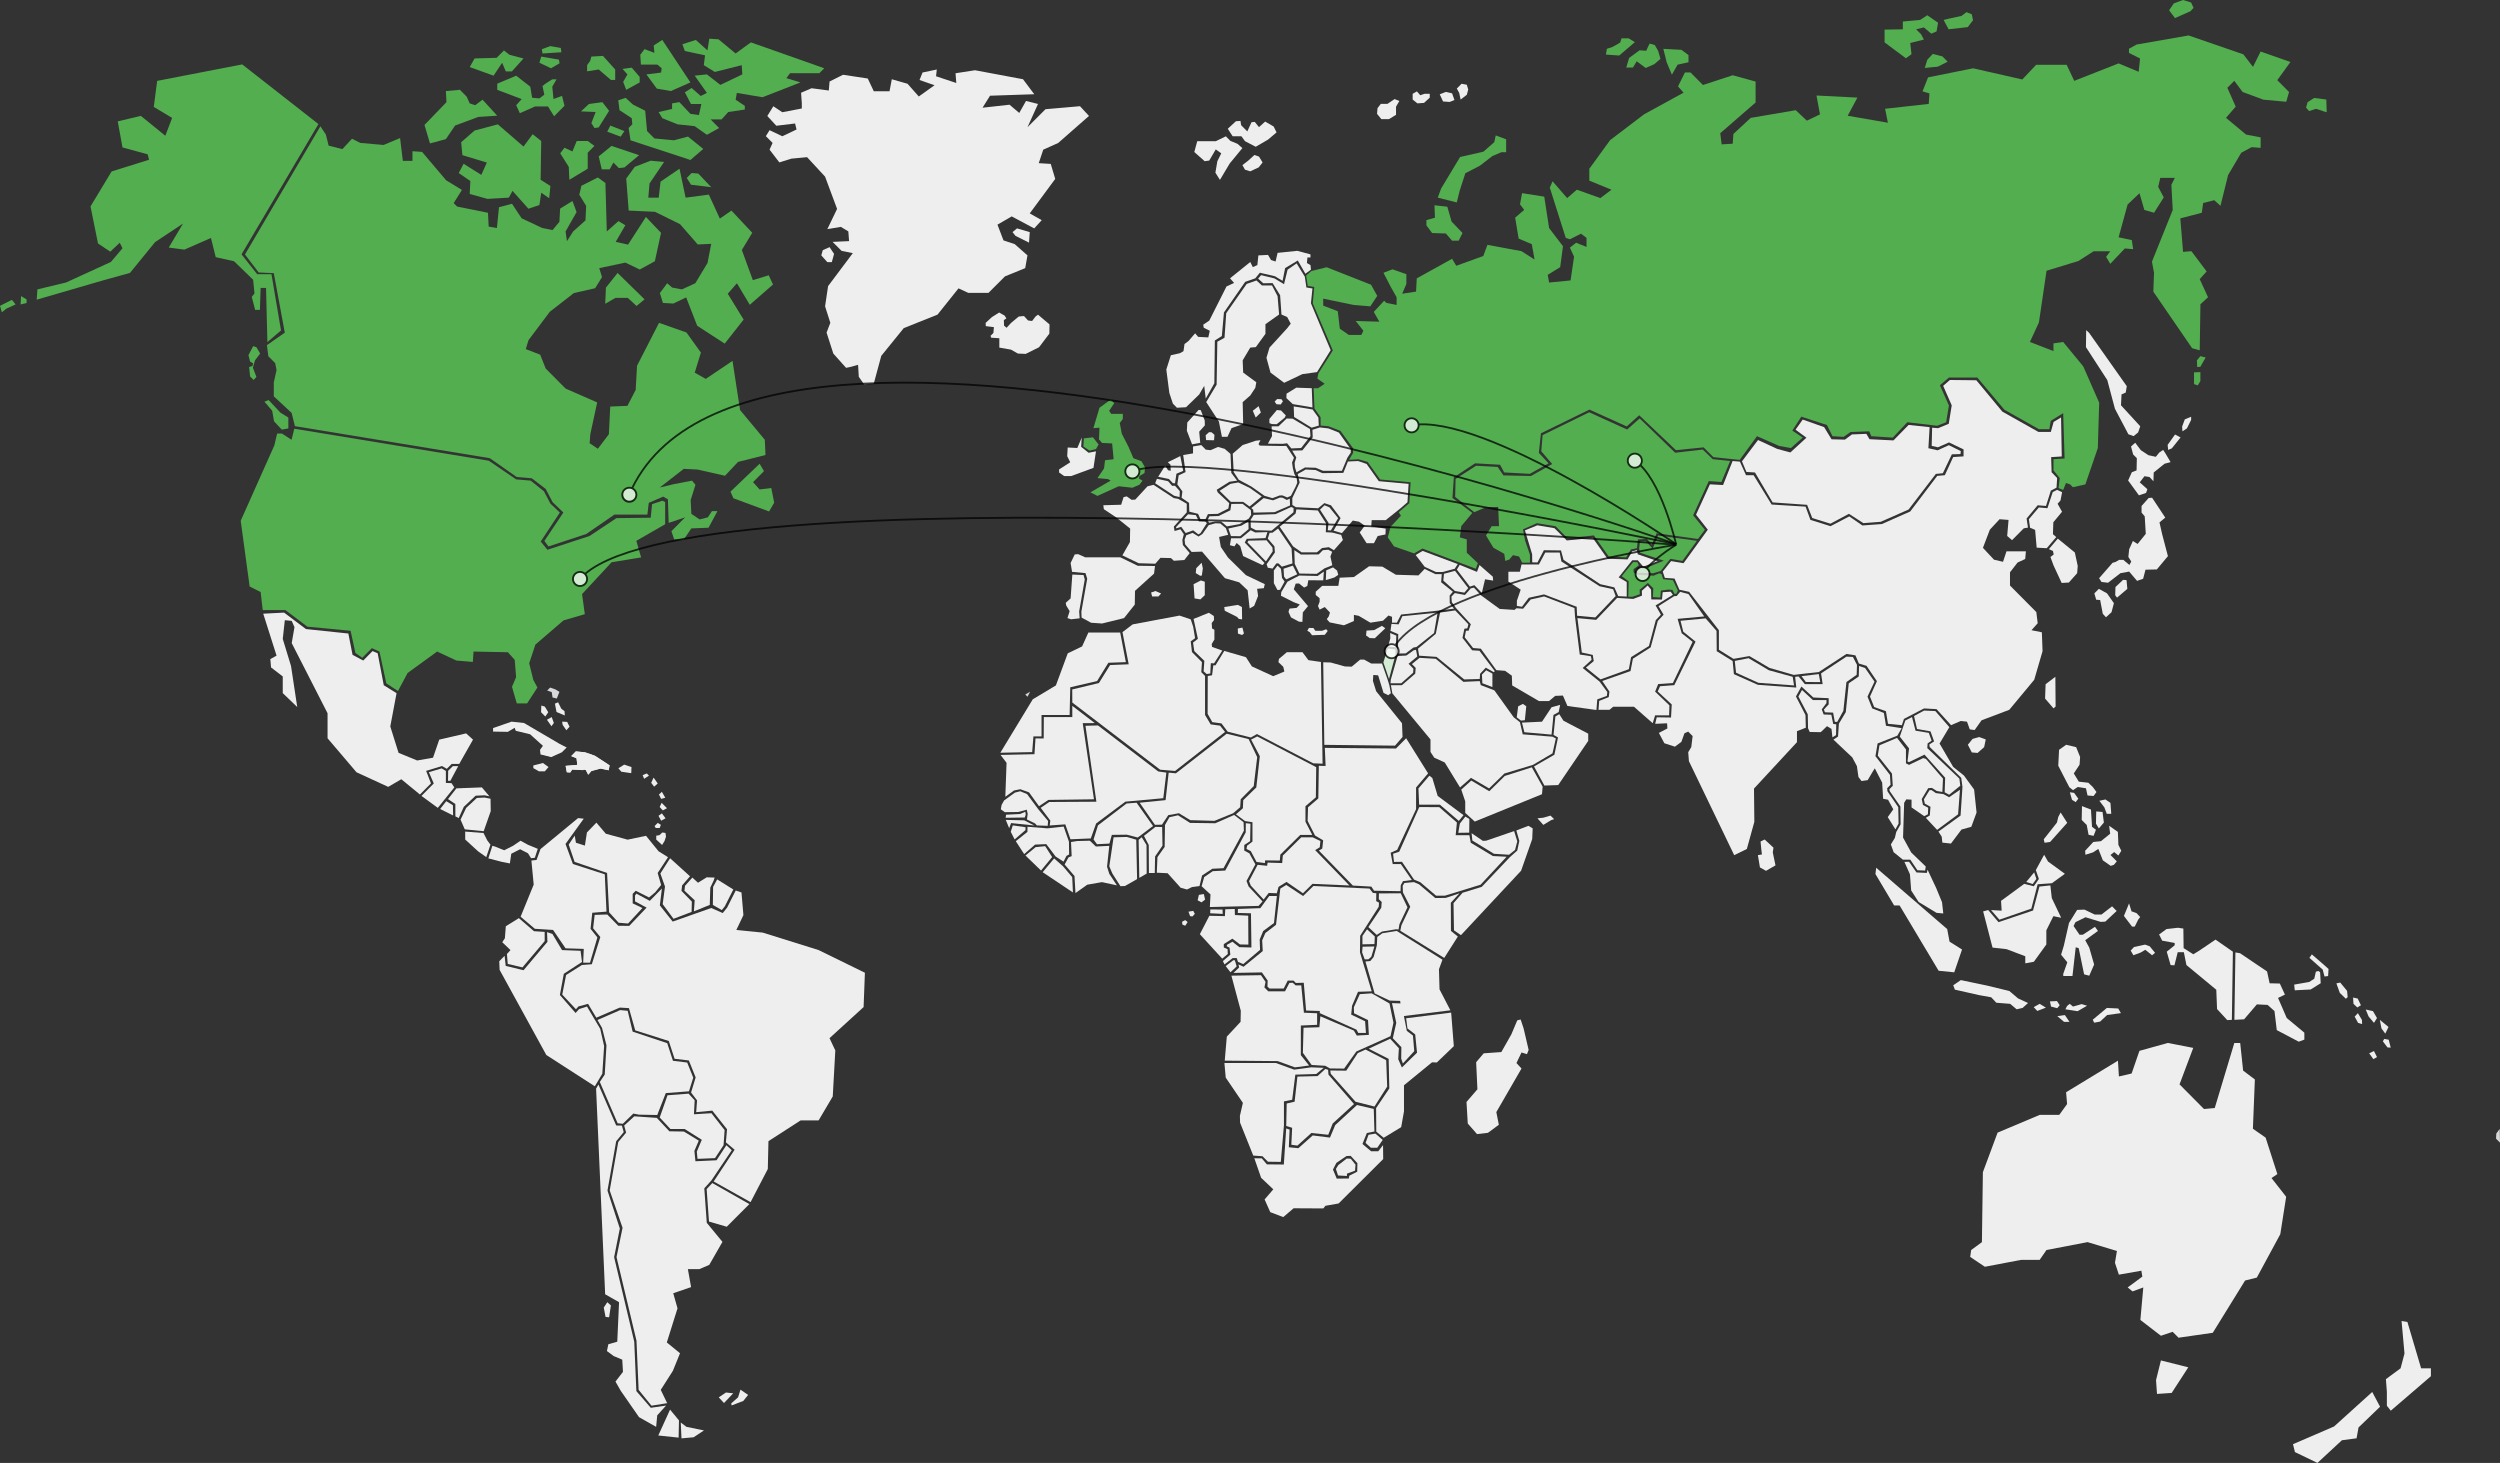 <svg xmlns="http://www.w3.org/2000/svg" width="1000" height="585.166"><rect width="100%" height="100%" fill="#333333" stroke="none"/><path fill="#EEE" d="M815.771 354.627l-2.547 9.573-13.82 4.665-4.136-4.852-2.008.551 3.75 14.47 5.614.628 7.489 2.835v2.835l3.43-.629 4.996-6.915v-5.659l2.812-5.658 3.121.629-3.75-7.864-.573-5.062-4.378.453zM894.166 380.975l-.408 26.955 3.883-.21 5.106-5.967 4.29.21 2.757 2.47.916 7.61 8.779 4.632 2.25-.827v-2.78l-7.047-5.867-3.475-8.029 2.757-1.334-2.04-4.422-4.081-.099-1.025-4.732-10.82-7.301-1.842-.309zM105.294 245.473l5.327 16.775-2.482 1.389.276 3.331 4.687 3.607v6.673l5.79 5.558-2.482-16.389-3.309-10.842.827-7.5 2.757.276 1.103 2.504-1.103 6.386 14.338 28.058v10.003l11.58 13.61 12.683 5.834 5.239-3.055 7.445 6.11 4.412-4.444-1.93-5.007 6.342-1.941 1.93 1.114 1.93-1.941h3.033l5.514-9.728-2.757-2.504-10.753 2.504-2.482 7.224-6.342 1.114-7.445-3.055-3.309-10.555 2.504-13.312-5.117-3.187-2.437-12.783-2.04-.871-3.728 3.783-4.279-2.283-1.676-8.525-16.951-1.776-8.757-6.584-8.338.429zM524.705 155.289l-6.176-.221-3.915 2.393-.055 1.776 2.536 2.393 7.886 1.334-.276-7.675zM476.299 247.745l-4.5-1.511-18.727 3.518-4.081 3.099 2.492 12.871-7.445.298-4.477 7.202-10.665 2.559.032 5.239 35.128 26.856 5.988.507 19.974-15.606-1.997-2.514-3.749-.507-2.25-3.772v-15.606l-1.5-1.511.254-4.025-3.993-4.026-.497-4.279 1.743-1.257-.751-4.533-.979-3.002z"/><path fill="#EEE" d="M448.076 253.027h-12.738l-2.492 5.537-5.747 2.769-4.742 12.838-9.242 5.537-12.981 21.385 12.738-.254.497-6.286h3.242v-8.559h11.239l.253-11.073 10.742-2.514 4.5-7.301 6.992-.254-2.261-11.825z"/><path fill="#EEE" d="M400.221 301.975l2.404 3.143-.497 13.588 3.496-2.515 2.492-.507 3.497 1.258 3.992 5.537 3.75-2.514 18.231-.254-4.5-30.451 4.831-.022-9-6.893.011 4.478-11.393.011-.055 8.547-3.275-.011-.419 6.309-13.565.296z"/><path fill="#EEE" d="M405.978 317.04l-4.346 3.155-.992 1.764-.309 1.765 1.599 1.147 5.338-.077 3.43-.927.386 1.688-.309 2.228 3.276 1.61.683.772 4.346.154.154-1.919-3.97-4.765-4.422-5.988-2.747-1.147-2.117.54z"/><path fill="#EEE" d="M402.415 325.885l-.143 1.225 7.632-.11.387-1.136-.166-1.147-2.195.893-5.515.275zM402.305 327.959l1.368 3.319.76-2.051 9.276.97-4.014-2.063-7.39-.175z"/><path fill="#EEE" d="M404.301 332.712l1.545 3.055 4.334-3.728.044-1.147-5.106-.739-.817 2.559z"/><path fill="#EEE" d="M406.309 336.474l3.353 5.161 4.367-3.794 4.478-.198 3.728 4.952 3.165 2.084 1.19-2.316 1.059-.596-.076-5.096-2.107-6.044-6.463.717-7.996-.64-.044 2.051-4.654 3.719z"/><path fill="#EEE" d="M410.18 342.197l6.232 6.022 4.445-5.393-2.78-4.357-3.827.386-4.07 3.342zM417.062 348.881l12.11 8.095-.288-6.133-3.661-4.312-3.574-3.164-4.587 5.514z"/><path fill="#EEE" d="M430.187 357.219l4.72-3.342 5.868-1.025 5.988 1.29-3.054-4.622-.894-2.823.894-8.349-5.349.254-2.427-2.317-5.096.132-2.427.387.254 5.647-1.279.518-1.534 2.823 3.949 4.622.387 6.805zM416.279 323.128l3.397-2.327 18.882-.11-4.367-30.374 4.985-.143 24.121 18.407 3.243.463-1.225 10.235-15.165 1.379-11.702 8.735-2.128 5.978-8.128.341-2.073-5.967-6.231.442.242-1.952-3.851-5.107z"/><path fill="#EEE" d="M450.612 321.407l4.015-.319 6.584 9.309-6.11 4.61-4.422-1.136-5.945.077-.96 3.485-4.985.243-1.368-1.864 1.765-5.668 11.426-8.737zM461.972 329.922l2.813-.066 2.536-3.805 4.257-.761 4.533 2.769 9.672.276 7.478-3.044 2.812-2.415.21-3.176 5.216-5.261 1.379-11.613-3.429-7.191-8.779-2.14-20.315 15.838-2.879-.276-1.235 10.996-10.367 1.037 6.098 8.832z"/><path fill="#EEE" d="M443.719 346.52l1.235 2.901 3.22 5.051 1.787-.066 4.875-2.768-.341-15.76-3.772-1.103-5.283.143-1.721 11.602zM455.718 351.153l2.957-1.732-.067-11.415-1.919-3.111-1.234 1.037.263 15.221z"/><path fill="#EEE" d="M459.568 349.212h2.338l.132-6.64 2.955-4.29-.132-7.467-2.68-.066-4.599 3.595 1.919 3.662.067 11.206z"/><path fill="#EEE" d="M462.722 349.079l4.323.209 5.216 5.813 2.536.695 1.986-.97 3.021-.419 1.026-4.213 4.113-2.702 4.456-.209 8.162-15.011-.133-3.386-3.772-2.901-7.544 3.319-10.092-.143-4.809-3.044-3.429.761-1.787 3.111-.132 8.778-2.878 4.081-.263 6.231zM477.435 247.568l6.099-2.459 2.007 1.301.078 1.589-.937 1.224.143 2.172.937.507v3.904l-1.08 1.809.143 1.158 4.092 1.444-3.298 5.129-1.29-.078-.221 4.125-1.434.22-1.225-1.081.287-4.191-4.014-3.904-.507-3.397 1.941-1.522-1.721-7.95z"/><path fill="#EEE" d="M483.104 270.398l1.721-.287.507-3.971h.859l3.519-5.779 8.68 2.525 2.371 3.684 8.537 3.904 4.445-1.875-.431-1.875-1.941-1.875.221-1.302 3.155-2.669h6.243l2.371 3.176 5.018.728.651 40.686-3.728-.143-22.521-11.713-2.437 1.379-9.253-2.316-2.515-3.32-3.662-.508-1.863-3.32.053-15.129zM529.293 264.917l2.945.077 5.735 1.588 2.724.078 3.376-2.823h1.577l2.868 1.588h3.629l.651-.044 2.294 6.595.651 2.129.606 3.188-1.08.794-1.864-.938-2.151-7.014-1.941-.143-.143 2.382 1.29 4.125 10.334 12.794.22 5.492-3.01 3.474-28.278-.32-.433-33.022z"/><path fill="#EEE" d="M497.155 323.305l.143-3.254 5.228-5.084 1.4-12.485-3.485-6.662 2.439-1.246 23.601 12.297-.143 12.066-4.157 3.54v6.22l2.724 5.272h-4.809l-7.963 7.874-.21 2.382-5.879-.076-.076 1.08-3.353-.44-2.294-4.335-1.721-.849.221-1.324 2.162-1.654v-7.742l-2.989-.463-3.606-2.68 2.767-2.437z"/><path fill="#EEE" d="M527.331 319.367l.198-13.047 2.713.077-.309-7.246 28.455.254 4.07-4.103 8.779 14.04-4.809 5.669v8.658l-7.565 16.268-2.603 1.147.827 4.533h3.243l4.401 6.386-3.529.451-.905 1.644-.088 2.372-10.587-.187-1.081-1.644-7.401-.419-13.588-13.986 1.357-.815.364-3.287-3.254-1.919-2.967-5.856.166-5.448 4.113-3.542zM480.645 354.495l3.551 3.264-.254 5.051 19.477-.452 1.589-1.787-5.581-6.011-.827-2.172 3.552-6.651-2.416-4.412-2.029-1.092v-2.238l2.349-1.534.132-6.97-1.864-.21-.032 3.661-8.183 15.275-5.007.254-3.43 2.36-1.027 3.664z"/><path fill="#EEE" d="M567.652 321.871l-.276-6.496 4.367-5.096 1.18.904 2.151 7.191 10.323 7.687-1.875 2.305-7.554-6.496h-8.316v.001zM583.943 329.415l-.629 3.706 4.367-.066.066-5.448-1.598-.982-2.206 2.79z"/><path fill="#EEE" d="M559.689 340.686l8.028-17.867 7.975.044 7.07 6.143-.497 5.062h5.481l.562 3.044 8.867 5.306 5.47.276-10.4 11.172-14.283 4.401h-3.54l-6.308-5.382-2.492-1.048-4.831-7.114-3.188.044-.375-3.265 2.461-.816z"/><path fill="#EEE" d="M588.641 333.275l4.5 3.066 1.334-.067 11.172-3.838 1.269 4.092-.894 3.452-2.415 1.919-6.034-.387-8.636-5.305-.296-2.932zM614.978 327.33l2.349 2.625 3.176-1.919 1.147-.386-1.456-1.411-2.79.827-2.426.264z"/><path fill="#EEE" d="M606.54 332.183l4.82-1.853 1.709 1.025-.187 4.279-4.445 12.662-24.054 25.763-2.791-1.918-.187-10.875 3.618-4.157 7.676-2.372 11.261-11.89 2.945-2.625.827-3.837-1.192-4.202zM500.32 354.241l5.14 5.559 2.029-2.625 3.231.132.695-2.559 3.176-1.985 6.596 4.544 3.805-3.772 14.767.65-13.698-14.14 1.842-1.147.254-2.492-3.11-1.467h-4.567l-7.356 7.291-.253 3-5.834-.187-.187 1.28-3.805-.387-3.43 6.518.705 1.787zM472.836 368.689l1.268-.64.949.771-.949 1.467-1.147-.451-.121-1.147zM475.383 364.663l1.909-.32.64 1.213-.949 1.026-.949-.132-.651-1.787zM479.563 357.947l-.507 2.172 1.522.827 1.456-1.092-.507-2.238-1.964.331zM490.096 363.704l-.132 2.746-6.22-.132-3.805 7.356 8.945 9.783 2.217-1.852-.066-1.919-1.522-.705v-1.346l3.429-2.172 3.045 2.305 3.364.067-.067-11.57-5.327-.254-.066-2.427-3.795.12z"/><path fill="#EEE" d="M484.141 363.77l-.067 1.533 5.007.253-.066-1.731-4.874-.055zM495.181 363.582l-.066 1.599 5.271.132.187 13.687-4.82-.132-2.79-2.172-2.162 1.213-.099.606 1.114.541.32 2.812-2.978 2.559.64 1.345 3.298-2.558h1.588l.507 1.533 2.096.893 6.727-5.69-.133-4.159 1.401-3.386 4.312-3.198 1.158-10.82-3.066.012-3.551 4.864-8.954.319z"/><path fill="#EEE" d="M490.272 386.424l1.919 2.492 2.482-2.349-.728-2.437-.617-.044-3.056 2.338zM493.394 389.159l11.371-.198 2.305 3.275-.088 2.416.849.771h5.647l1.621-3.187h2.306l.937.949 3.165-.088.937 11.117 5.47.175v.861l14.702 6.628.684 1.291h3.077l-.341-4.655-5.559-2.669.341-3.53 2.393-5.603 5.47-.176-4.698-15.596.088-6.628 7.434-11.625.088-1.633-1.115-.606.044-3.154-1.356-.122-1.368-1.743-22.444-1.015-4.114 4.003-6.738-4.433-2.372 1.455-1.72 14.481-4.258 3.287-1.28 2.911.232 4.313-7.676 6.276-2.04-.926.276 1.202-2.27 2.176z"/><path fill="#EEE" d="M546.819 371.722l3.099 2.856-.132 3.055-4.808.099v-3.374l1.841-2.636zM545.043 378.681l4.71-.099-1.225 4.125-1.191 1.036h-1.456l-1.036-2.791.198-2.271zM547.347 370.828l3.342 3.132 2.096-1.335 5.668-.926.97.099.364-2.151 3.199-6.727-2.692-5.603-8.724.055-.055 2.306 1.17 1.124-.177 2.305-5.161 7.721z"/><path fill="#EEE" d="M561.167 356.965l2.934 5.725-3.519 7.379-.463 2.238 17.569 10.864 5.449-8.559-2.757-2.238-.055-11.272 3.452-3.772-5.504 1.831-4.157.055-6.508-5.492-2.052-.882-3.804.352-.673 1.126.088 2.645zM560.881 406.485l19.267-2.36-4.334-8.383-.232-8.028 1.4-3.839-18.33-11.514-5.746.948-1.996 1.478-.177 3.364-1.29 4.666-1.345 1.599-1.93.177 3.694 12.804 6.033 2.835 4.159.122.827 6.131z"/><path fill="#EEE" d="M521.154 421.132l3.496 4.852 5.415.332 1.919 1.059 5.669.066 4.885-6.849 13.655-6.11 1.191-5.382-1.589-7.71-7.125-4.058-4.754.331-2.371 5.25.066 2.393 5.603 2.725.331 5.923-4.819.264-1.191-1.996-13.39-5.713-.396 4.389-6.331.198-.264 10.036z"/><path fill="#EEE" d="M492.556 390.262l3.761 14.04-.088 4.433-5.504 5.912-.827 9.606 21.176.187 6.882 2.492 5.679-.739-3.309-4.147.012-11.846 6.507-.276v-4.622l-5.283-.22-1.059-10.942-2.227.033-1.203-1.08-1.312.066-1.743 3.376h-6.706l-1.555-1.567.463-2.217-1.831-2.68-11.833.191zM557.12 415.287l3.429 3.584-.066 4.587.661 1.93 4.555-4.919-.529-6.253-2.437-1.863-2.172-10.974-3.761-.132 1.709 7.908-1.389 6.132z"/><path fill="#EEE" d="M550.513 452.653l2.967 2.459 6.992-4.257 1.124-6.32v-10.433l11.216-9.177 1.919.067 6.794-6.518-1.059-13.433-18.01 2.271.53 4.058 3.099 2.393.728 7.313-6.066 5.922-1.456-3.319.265-4.389-3.496-3.795-8.581 3.993 7.985 4.058.265 11.835-5.283 7.842.067 9.43z"/><path fill="#EEE" d="M532.304 429.514l9.893 11.172 7.588 1.93 5.085-7.973-.397-10.566-8.249-4.258-3.1 1.401-4.621 7.047-6.397-.066.198 1.313zM501.301 462.226l3.695.265 2.172 2.195 5.15.066 1.257-14.624v-9.574l3.298-.661 1.257-10.036 8.383-.265 2.966-2.46-5.018-.198-6.794.926-7.323-2.658h-20.58l.53 5.845 6.86 10.103-1.191 5.184.067 2.724 5.271 13.168z"/><path fill="#EEE" d="M514.492 450.392l2.372.727-.331 6.783 2.437.331 5.603-5.051 6.727.728 1.787-4.521 8.514-7.776-10.223-11.768-.133-1.93-1.125-.331-3.099 2.856-8.051.199-1.125 10.036-3.165.728-.188 8.989zM550.182 453.447l-2.768.463-1.191 3.254 2.117 1.93h2.57l2.172-3.121-2.9-2.526zM535.337 466.008l3.364-2.591 1.589.066 1.918 2.393-.198 2.394-3.231 1.19v.927l-3.563-.199-.861-2.591.982-1.589z"/><path fill="#EEE" d="M542.782 442.01l-8.713 8.051-2.073 4.975-6.904-.86-5.746 5.106-3.816-.375.308-7.059-1.356-.474-.949 14.437-6.771-.066-2.04-2.405-2.99-.032 2.725 7.819 4.864 4.599-3.475 4.048 2.25 5.073 5.205 1.986 4.147-3.53 11.879.066.85-1.059 5.271-.926 17.834-17.756-.066-5.592-1.909 2.471h-2.856l-3.473-2.912 1.764-4.389 3.033-.618-.276-9.021-6.717-1.557zm-4.18 20.403l1.665-.066 2.702 2.934-.078 3.396-3.166 1.599-.198 1.125-4.831.055-1.511-3.639 1.379-2.669 4.038-2.735zM307.831 52.068l-1.5 2.394 2.702 2.702-1.202 2.702 3.904 5.095 4.798-1.5 6.298-.596 7.202 7.798 4.797 12.893-3.893 8.095 5.393-.904 3 1.798.298 3.904-6.595.298 3.596 3.595 4.499.905-9.893 13.191-1.202 8.095 2.095 6.595-1.5 3.904 2.702 8.393 5.096 5.702 1.5-.297 3.298-.905.298 4.798 2.095 3 3.893-.298 3-11.095 8.999-11.095 13.5-5.393 8.393-10.5 3.894 1.798h8.095l6.596-6.595 8.095-3.297.905-5.096-5.096-4.5-4.5-1.5-2.404-6.297 5.702-3.298 9 4.798 3-3.297-4.797-2.702 10.202-13.797-1.799-6-4.797-.297 1.798-5.393 6-2.702 12.297-10.797-3.595-3.893-13.797 1.202-7.202 7.202 4.203-9.298-4.798-1.203-2.702 4.798-3.892-3.297-10.797 1.202 3-4.798 17.691-.596-4.5-6-19.19-3.595-7.798 1.202.298 3.904-8.095-2.702.298-2.702-5.702 1.202-1.202 3 6 2.095-6.298 4.5-4.5-5.096-6.298-1.798-.905 4.798h-6.298l-2.404-5.096-9.893-1.5-5.393 2.702-.298 3.596-6.893-.905-4.202 1.798.298 4.202v2.096l-7.797 1.5-3.595-2.393-2.404 3.893 3.595 3.904 7.5-.904.596 2.404-5.702 2.702-5.091-2.428z"/><path fill="#EEE" d="M331.83 98.853l1.798 2.702-.904 3.298h-1.798l-2.404-2.702.596-2.095 2.712-1.203zM406.805 91.353l5.096 1.5-.298 4.202-5.393-2.702-1.202-1.5 1.797-1.5zM793.151 468.866l-.386 27.992-4.302 3.154-.386 2.757 5.867 3.938 14.481-2.757h7.434l2.736-3.948 16.433-3.155 11.736 3.552-.783 4.732 1.566 4.731 9-1.578.386 2.361-5.868 4.334 1.953 1.577 4.301-1.577-1.169 13.014 8.217 6.309 4.698-1.578 2.349 2.361 13.698-1.974 12.915-20.9 4.698-1.18 9.387-17.348 2.349-14.978-5.868-7.489 2.349-1.578-4.698-14.591-5.085-3.551.784-19.709-4.699-3.552-1.169-11.04h-2.349l-7.831 26.017-4.301.397-9.783-9.861 5.481-14.591-10.169-1.974-11.349 3.155-3.132 9.066-5.085 1.179-.386-6.308-20.735 12.618.387 4.732-3.132 4.334h-7.831l-16.83 7.091-5.879 15.816zM864.366 544.171l-1.953 7.886.387 5.514 5.867-.397 6.651-10.246-10.952-2.757zM960.626 528.4l1.17 13.014-1.566 5.912-5.868 4.334.387 5.129v5.514l1.566 1.974 16.047-13.798v-3.154h-3.915l-5.482-18.529-2.339-.396zM948.892 556.789l3.132 5.911-8.613 8.284-.783 4.334-5.868.783-9.783 9.065-9-4.334-.783-3.155 16.434-7.091 15.264-13.797zM750.481 347.094l-.309 2.514 7.489 12.584h2.183l15.607 26.106 6.243.629 3.121-9.12-4.997-3.144-.938-5.029-28.399-24.54zM796.426 364.023l3.331 3.849 12.772-4.422 2.526-9.751 5.691-.407 5.205-3.773-6.75-4.919-1.544-2.701-3.33 6.142 1.224 3.53-2.029 2.945-3.827-.981-9.276 6.805.242 3.938-4.235-.255z"/><path fill="#EEE" d="M813.665 348.947l-3.176 3.849 2.603.816 1.467-2.052-.894-2.613zM824.43 381.88l2.492 3.055-1.621 4.588v.871h3.684l1.301-11.471 1.191.332 2.162 10.478 2.063.551 1.953-4.478-1.953-6.771-1.621-2.945 5.095-3.717-1.191-1.644-4.875 3.165h-1.302l-2.381-3.496.76-1.534 4.015-1.962 6.066 1.853 1.842-.11 4.555-4.258-1.842-1.853-4.224 3.275h-2.713l-4.114-1.963-2.922.111-3.254 5.239-2.063 9.066-1.103 3.618zM851.628 361.355l-2.063 5.018 3.253 4.258h1.081l1.412-2.835.76-.981-1.411-1.534-2.063-.76-.969-3.166zM858.024 377.843l-4.445.981-1.301 1.423 1.08 1.853 2.923-1.091 1.842-1.092 2.713 2.184 1.191-.982-2.162-2.625-1.841-.651zM784.328 392.038l-3.033 2.073.651 1.743 9.65 2.183 4.875.871 2.063 2.184 5.525.441 2.603 2.184 2.383-.551 2.172-1.964-4.014-1.853-3.464-2.945-8.999-2.184-10.412-2.182zM815.87 401.533l-2.381 1.313 1.411 1.533 3.464-1.312-2.494-1.534zM819.985 400.552l.43 2.073 2.493.651.97-1.202-1.081-1.644-2.812.122zM825.952 406.011l-3.033.441 2.713 2.294h2.162l-1.842-2.735zM826.812 402.404l-.652 1.313 4.875.76 3.795-2.183-2.162-.65-3.463.981-1.302-1.092-1.091.871zM842.748 403.176l-5.635 4.698.54 1.202 2.382-.44 2.813-2.625 5.525-.761-1.081-1.853-4.544-.221zM924.739 381.758l-.971 1.379 5.306 4.698.728 2.757 1.444-.165.166-2.835-1.61-1.456-5.063-4.378zM927.396 388.409l-1.047.242-.64 2.835-2.008 1.301-6.033 1.059.242 2.271 6.352-.319 4.026-2.515-.242-4.378-.65-.496zM934.554 393.35l1.368 3.805 2.415 2.349.728-.651-.242-2.515-2.736-3.319-1.533.331zM941.226 399.019l.166 2.514 1.533 1.456 1.445-.893-1.29-2.681-1.854-.396zM943.156 405.261l-1.29 1.379 1.368 2.515 1.61.486-.078-1.699-1.61-2.681zM946.3 403.805l1.124 2.757 2.172 2.591 1.203-1.941-1.61-2.757-2.889-.65zM951.935 407.941l.64 3.408 1.534 2.107 1.29-2.669-3.464-2.846zM953.701 415.563l-.562.97 1.853 2.437 1.29.077-.806-3.164-1.775-.32zM949.597 420.415l-1.93.894 1.688 2.349 1.445-.816-1.203-2.427z"/><path fill="#D8D8DB" d="M999.89 451.561l-1.368 1.831-.11 2.063 1.588 1.61-.11-5.504z"/><path fill="#EEE" d="M824.253 324.992l-.949 1.809-.529 2.228-5.272 6.695.32 1.379 2.217-.32 6.849-7.654-2.636-4.137zM832.79 322.444l-.111 5.525 2.008 2.018.739 3.926 2.008.43.948-2.448-1.577-1.169-.419-6.904-3.596-1.378zM838.492 324.573l-.111 4.886 1.159 1.908 2.007-2.338-.529-4.246-2.526-.21zM839.749 320.316l2.008 2.658.948 2.547h1.799l-.32-4.356-2.008-1.379-2.427.53zM843.653 330.308l.419 3.188-3.694 2.978-3.056.32-3.264 3.507.111 1.599 3.055-.96 2.107-1.379 1.798 4.566 3.165 2.228 1.269-.431 1.158-1.379-2.526-2.547 1.478-1.17 1.688 1.379 1.158-1.907-1.158-2.338-.21-5.206-3.498-2.448zM826.47 297.905l-2.846 2.018-.32 6.375 4.434 8.602 1.478 1.169 1.897-1.279 3.265.529.629 2.868 2.427.209 1.158-1.588-1.478-2.018-1.798-1.698-3.794-.419-2.008-3.297 2.317-3.507.209-3.077-1.577-3.926-3.993-.961zM827.947 316.919l.839 2.978 1.478.959 1.059-1.379-1.688-2.338-1.688-.22zM791.673 294.816l-2.636.739-1.898 2.338 1.578 3.077 2.316.209 2.635-2.338.629-3.077-2.624-.948zM822.147 270.707l-3.904 2.978-.209 5.735 3.374 3.926.838-.739-.099-11.9zM839.54 235.536l-1.799 1.809.739 2.548 1.578.11 1.059 5.525 1.268 1.379 2.218-2.018.948-3.617-2.745-3.926-3.266-1.81zM849.245 231.929l-3.056 2.868-.11 3.298.739.959 4.113-3.507-.32-3.507-1.366-.111z"/><path fill="#EEE" d="M845.021 225.124l-5.382 6.165.948 1.489 2.637.32 4.951-3.827 3.485-.64 3.165 3.716 2.427-.849.949-3.617 4.532-.11 4.434-5.316-2.317-8.823-1.059-4.677 2.317-1.908-5.272-7.963-1.368.11-2.846 3.188v2.658l1.269 1.489.419 7.014-3.265 4.037-1.897-1.169-1.479 3.297-.32 3.077 1.159 1.809-.739 1.379-2.427-2.018h-1.688l-1.478.849-1.155.32zM854.097 177.104l-1.687 1.489.849 3.188 1.478 1.489-.11 4.886-1.897.739-1.479 3.298 4.323 5.944 2.846-.959.53-1.489-3.056-2.757 1.898-2.449 2.007.32 1.578 1.698.11-3.507 4.323-3.507 2.427-.64-2.008-3.397-.948-1.489-1.578 1.059-1.367 1.698-2.957-.639-3.055-2.018-2.227-2.957zM870.013 173.807l-2.957 4.147.21 2.018 1.478-.64 3.475-4.357-2.206-1.168zM873.917 167.751l-1.059 2.868.11 1.908 1.798-1.169 1.688-3.397v-1.268l-2.537 1.058z"/><path fill="#53AE50" d="M880.137 142.462l-1.368 1.698.111 2.658 1.268-.11 2.107-3.717-2.118-.529zM877.611 148.947v4.676l1.478.529 1.059-1.699v-3.606l-2.537.1z"/><path fill="#EEE" d="M834.477 132.05l-.099 6.805 8.537 13.18 3.055 11.47 5.383 10.202 2.106.739 1.799-1.488.838-2.449-7.699-8.393.21-4.357 1.688-.739.419-2.548-15.077-21.352-1.16-1.07z"/><path fill="#53AE50" d="M925.632 39.186l-2.603 1.699-.617 2.162 1.225 1.389 2.757-.926 2.757.926 1.533.463-.154-5.095-4.898-.618zM8.426 118.451l-.187 3.32 2.382-.551v-1.478l-2.195-1.291zM4.764 119.93L0 122.334l.739 2.581 1.831-1.478 3.661-1.665-1.467-1.842z"/><path fill="#EEE" d="M606.904 408.14l-2.349 5.581-4.026 7.102-7.047.507-3.022 3.551.507 10.831-4.367 5.073.507 8.625 3.695 4.224 4.367-.507 4.367-3.22-1.004-5.073 10.069-17.427-2.018-2.194 2.018-4.224 2.184.672.672-1.687-2.018-8.625-1.179-3.551-1.356.342z"/><path fill="#D8D8DB" d="M412.044 276.685l-1.93 1.114.893.904 1.037-2.018z"/><path fill="#EEE" d="M258.719 309.375l-1.654.684.584 1.466 1.941-1.268-.386-.397-.485-.485zM261.442 311.04l-.97 2.063 1.169 1.566 1.456-1.268-1.655-2.361zM264.751 316.72l-1.169 1.081.871 1.765 1.654-.485-1.356-2.361zM264.652 321.132l-.783 1.666 1.268 1.367 1.654-.882-2.139-2.151zM264.751 325.345l-1.357.982 1.07 1.963 1.753-.982-1.466-1.963zM263.097 329.161l-1.268 1.268.485.783h1.555l.485-1.279-1.257-.772zM264.939 332.988l-1.169 1.081-1.269.199v1.567l2.338 2.15.97-1.566.585-1.764-.199-1.467-1.256-.2zM252.597 306.827l-2.911-.982-2.338 1.467 1.169 1.367 3.981.585.099-2.437zM230.341 300.563l-1.842 1.886 2.106.861.309 2.636-4.665.408.474 2.537 1.357.099.783-1.169 5.449.177.981 1.886 1.257-1.478 3.673-.993 3.231.684.375-1.952-5.824-3.805-3.772-1.412-3.892-.365z"/><path fill="#EEE" d="M243.84 306.143l-5.834-3.816-2.757-.938-.926 6.617.97 1.864 1.268-1.466 3.695-.982 3.21.684.374-1.963zM230.33 300.563l3.794.397-.452 4.654-.375 2.449-4.422-.243-.783 1.18-1.357-.099-.485-2.548 4.665-.386-.287-2.647-2.14-.882 1.842-1.875zM293.295 557.318l-2.901-.32-2.889 1.942 2.095 2.272 3.695-3.894zM296.184 555.863l-.959 3.077-2.735 2.425.165.806 4.665-1.787 1.93-2.427-3.066-2.094zM401.831 126.227l-2.162-1.224-2.912 1.842-2.503 2.316.066 1.29 3.243.408-.199 2.316-1.147 1.158.276.75 3.243.21v3.75l4.666.816 2.768 1.566 3.109.133 5.339-2.658 4.124-5.448.067-3.684-2.504-2.117-2.095-1.776-.949.683-1.423 1.842-1.621-.21-1.621-1.775-2.096.199-3.044 2.526-1.831 1.974-1.015-.883-.067-2.184 1.015-.684-.727-1.136zM492.158 56.358l-1.819-1.831-4.037 1.963h-7.411l-1.17 4.323 4.158 3.673 1.819-.265 2.603-4.456 2.206 1.577-1.566 3.143-.783 4.588 1.819 2.878 3.904-6.551 5.074-6.166-1.953-1.698-2.844-1.178zM494.364 48.495l-3.254 3.011 1.953 3.011h3.507l1.434 1.963 4.291 2.228 4.94-2.878 3.386-2.878-1.169-2.36-3.386-1.963-2.471 2.227-1.688-2.095-1.301.132-1.688 3.673-2.47-2.493-.265-1.699-1.819.121zM501.776 61.994l-2.603 2.36-2.206 1.698 1.036 1.831 2.085.65 3.386-1.577 1.566-1.963-1.435-2.36-1.829-.639zM557.848 39.627l1.897.761-1.334 2.294v3.253l-2.846 1.721h-3.033l-1.709-2.106.187-2.294 1.334-1.721h2.658l2.846-1.908zM565.061 37.521v2.294l1.897 1.533 2.658-.187 2.282-2.107v-1.533h-2.084l-1.709.574-1.334-1.533-1.71.959zM575.89 37.719l1.334 2.868 2.658.187 1.897-.761-.948-2.68-2.471-.574-2.47.96zM586.71 33.892l-2.085-.386-1.897 1.919.949 1.721.573 2.68 2.471-1.908.573-2.107-.584-1.919z"/><path fill="#53AE50" d="M598.291 54.175l-.574 2.68-4.367 3.827-9.308 2.107-7.6 12.628-1.334 3.639 7.6 1.919 1.135-4.588 2.283-7.081 5.889-3.066 4.942-3.827 3.606-1.533h1.897v-5.162l-4.169-1.543zM573.796 82.111l5.128.574 1.71 5.933 4.367 4.588-1.522 3.066h-2.658l-2.471-2.868-5.504-.187-2.283-3.066v-2.107l3.42-.96-.187-4.973zM653.943 16.863l-2.471-1.533h-2.846l-.573 1.721-3.033 1.721-2.283.761-.375 2.294 5.315.386 6.266-5.35zM659.822 17.437l-1.335 2.868-2.658-.187-4.18 3.066-1.136 3.827h2.658l1.522-2.493 3.607 2.68 3.419-1.533 2.471-2.107-.949-3.253-1.334-2.294-2.085-.574zM665.336 19.544l1.334 5.36 2.084 4.974 2.283-4.015 4.367-.96v-2.868l-2.846-2.106-7.222-.385zM769.538 10.963l2.967 2.493 2.107-.871.617-3.496-4.323-2.989-2.846 1.875-6.927.629v3.121l-7.301.121v5.106l8.537 6.353 2.228-1.622-.497-4.489 5.448-1.368-1.114-2.118-1.974-1.996 3.078-.749zM777.457 7.974l1.974 3.739 7.676-.871 2.106-2.746-.495-2.372-2.107-.871-1.974 1.5-5.691 1.246-1.489.375zM776.961 22.555l-3.839-.993-2.217 2.371-.993 3.242 5.195-.497 3.96-1.996-2.106-2.127zM876.431.993L873.211 0l-3.705 1.368-1.854 2.746 2.349 3.121 6.188-2.746 1.235-1.368-.993-2.128z"/><path fill="#EEE" d="M704.224 336.594l.276 3 .276 2.184-1.621.276.815 4.908 2.437 1.368 3.784-2.184-1.081-5.173.276-1.908-3.518-3.264-1.644.793zM197.232 291.232v1.401l5.867.11 2.769-1.61.43 1.18 5.757 1.401 5.118 4.621-1.169 1.61.21 1.831 4.268 1.07 4.268-1.93 1.919-1.93-2.769-1.401-14.282-8.382-5.007-.541-7.379 2.57zM217.922 282.64l-1.389-.43-.11 2.68 1.709 1.721 1.169-1.721-1.379-2.25zM220.691 286.832l-1.919 1.069 1.809 2.581.96-1.291-.85-2.359zM226.878 288.762l-2.029-.11.21 1.29 1.489 2.151 1.279-1.401-.949-1.93zM225.918 286.192l-3.309-1.401-.64-3.331 1.279-.541 1.28 2.581 1.279.97.111 1.722z"/><path fill="#D8D8DB" d="M222.72 279.42l-1.709-.43-.32-2.15-1.809-.64 1.169-1.18 2.129.75 1.599.97-1.059 2.68z"/><path fill="#EEE" d="M217.172 305.206l-3.838.971v1.069l2.239 1.29h2.349l1.489-1.721-2.239-1.609zM871.192 371.104l-4.599.518-2.955 2.162 1.225 2.471 5.007.926v.927l-3.165 2.569 1.533 5.35 1.533.099 1.324-5.25h2.448l1.026 5.14 11.945 9.882.308 7.72 4.081 4.422 1.842-.099.408-27.264-6.937-4.831-6.54 4.423-2.349 1.444-3.883-2.471-.099-7.819-2.153-.319z"/><path fill="#53AE50" d="M56.347 46.355l-9.253 2.195 1.908 10.423 10.069 2.746.54 2.195-14.966 4.665-8.437 13.984 2.989 14.812 4.897 3.287L47.91 97.1l1.092 2.195-4.632 5.481-17.966 8.228-11.437 2.747-.276 4.114 26.403-7.676 10.886-3.022 10.069-12.341 11.161-7.4-5.713 9.595 6.264.827 10.621-4.665 1.908 7.676 7.345 1.643 7.621 7.4.54 5.482-1.092 1.367 1.357 5.206h1.908l.276-8.779h2.172l.541 21.661 5.448-4.665-3.816-22.488h-5.713l-6.264-7.952 30.76-52.112L96.89 25.764l-34.025 6.585-1.357 10.423 7.346 4.39-2.724 7.135-9.783-7.942zM178.35 36.429l.243 4.434-8.801 9.121 2.206 7.389 6.352-1.721 3.673-5.426 9.286-3.452 7.577-.497-5.868-6.408-2.933 2.217-2.206-.739-1.225-2.713-2.691-2.713-5.613.508zM189.842 23.37l-1.952 3.453 9.54 3.452 3.419-5.173 1.467 3.452h2.449l4.643-5.172-5.625-1.478-2.206-1.72-2.934 2.955-8.801.231zM206.474 30.275l-7.577 3.198v2.459l9.783 3.695-2.206 2.459 1.467 3.198 6.11-2.713h5.139l2.449 3.938 4.158-4.191-.982-3.948-3.419 1.235-.485-4.93 1.71-2.955h-1.71l-2.691 1.721-1.224.981.739 3.453-1.952 1.478-2.934-.243-.739-4.434-5.636-4.401zM216.499 22.632l-.739 2.459 4.643 2.217 3.419-1.974-.242-1.478-7.081-1.224zM220.161 18.441l-3.419 1.235.242 1.72 7.577-.496-.242-1.721-4.158-.738zM236.55 22.632l-.485 1.721-1.224 1.721v2.459l4.643-.739 4.885 4.191h1.71v-4.191l-4.886-5.426-4.643.264zM249.024 27.562l1.952 2.217-1.71 2.956 1.225 3.198 5.382-2.956V30.76l-3.176-3.695-3.673.497zM256.116 21.893l.242 3.938h6.607l1.709 1.478-.243 1.721-5.867.739 4.158 5.669 5.625.981 7.819-3.452-11.25-17.007-3.419 2.216.242 2.956-3.915-1.478-1.708 2.239zM199.14 49.741l-9.286 2.459-5.383 4.687.486 5.173 9.782 2.956-2.206 4.93-7.091-4.434-1.952 3.695 4.643 3.198-.243 5.173 7.092 1.974 8.558-.497 1.467-2.713 6.353 7.147 4.4-1.478.739-4.93 3.177 2.217.485-4.93-3.916-2.459.243-15.518-3.419-2.713-3.662 4.93-10.267-8.867zM228.973 60.582l-3.176-1.478-1.709 2.217 3.419 5.426.243 5.173 7.334-4.434v-6.407l2.691-2.713-2.691-1.974h-4.4l-1.711 4.19zM244.623 58.366l-5.139 4.191 1.224 5.172h3.176l1.467-2.713 2.206 2.216 2.206-.242 5.867-4.93-11.007-3.694zM244.127 50.226l-1.225 2.459 5.382 1.974 1.467-2.217-5.624-2.216zM240.951 40.863l-5.382.739-3.176 2.955 5.867.243-1.709 4.434 1.224 1.974 1.71-.243 4.158-6.65-2.692-3.452zM250.248 39.142l-2.934.982.486 3.937 4.886 3.198.243 2.459-1.467 1.478.739 4.93 18.827 6.154 5.139 1.721 5.14-4.434-6.11-4.93-5.625 1.478-7.819-.739-2.934-2.955-.739-8.129-4.886-2.459-2.946-2.691zM265.645 64.773l-5.382-.496-6.352 2.459-3.419 4.676.981 12.816 10.511.497 10.025 4.93 7.092 8.128 5.382-.243-1.467 7.632-4.886 8.128-5.383 2.459-3.915-.739-1.952-1.721-2.934 3.938 1.225 3.937 4.158.243 5.139-2.459 4.401 11.338 11.007 7.147 7.577-9.606-6.353-10.345 3.673-4.191 5.14 8.625 9.286-8.129-1.71-3.695-6.352 1.974L296.735 100l4.158-6.893-8.316-8.867-4.643 3.198-4.4-9.606-9.286 1.235-2.449-11.58-7.577 5.173-.739 6.407h-4.158l.485-5.668 5.835-8.626z"/><path fill="#53AE50" d="M276.652 69.207l-1.952 1.974 1.71 2.713 8.073.982-5.14-5.426-2.691-.243zM268.832 41.359v2.217l-5.382 1.235 1.466 2.459 6.11 2.46 6.849.739 4.886 3.452 4.886-2.713-3.419-3.452h4.4l2.692-2.956 6.606-.982V42.34l-3.673-2.459.485-2.713 10.268 1.721 15.165-5.912-5.625-1.72 1.467-1.974h11.735l1.952-1.974-23.724-8.382-5.624-1.974-6.11 4.434-6.849-5.669-3.673-.242-.739 4.687-4.643-4.191-5.382 1.721.982 2.713 8.073 1.721-.485 3.938 4.401 2.713 10.764-2.713.243 3.694-8.801 4.191-5.382-4.191-4.886.497 4.886 6.904-2.449 1.235-3.673-3.198-2.691 1.721 2.449 4.676h4.158l-.982 4.434-3.419-.496-4.4-4.687-2.912.514zM247.039 109.176l-4.665 5.867-.287 6.463 4.081-2.349h4.952l3.496 3.232 3.21-2.647-10.787-10.566zM303.849 185.497l-11.657 11.161 1.169 2.647 14.272 5.283 2.04-3.518-1.169-5.867-4.666.584-2.625-2.934 4.367-4.4-1.731-2.956z"/><path fill="#53AE50" d="M128.157 50.513l2.195 3.319 1.103 4.434 5.492 1.379 3.849-4.147 3.297 1.665 9.342.827 6.595-2.768 1.103 9.132h3.849v-3.871l3.849.276 9.617 11.349 6.32 3.871-3.297 5.261 1.379 1.379 12.341 2.493.276 5.536 3.298.551.827-8.305 5.217-1.379 3.849 5.812 8.239 3.871 4.125.827 2.747-3.32.276-5.261 4.941-3.044 1.643 4.434-4.4 7.754.551 3.871 2.47-3.871 4.941-4.434.276-5.812-2.746-4.434.827-3.595 6.595-3.32 3.022 2.217.551 19.378 4.665-4.147 2.747 1.666-3.849 6.639 4.941 1.103 7.147-11.073 6.044 6.364-2.471 11.349-6.044 3.32-5.768-2.768-10.433 2.217 1.103 3.596-2.746 4.434-8.514 1.941-9.618 7.478-8.514 11.349-1.103 3.595 5.768 2.217 2.194 5.536 7.963 8.029 12.639 5.537-2.746 12.727-.276 3.595 3.298 2.217 4.4-5.812.551-11.073 6.871-.276 3.298-6.364.551-9.684 8.79-17.161 10.985 3.871 5.768 8.029-2.471 8.029 4.401 2.492 10.709-7.202 3.022 19.653 9.893 11.9.276 6.088-10.985 2.769-5.217 5.537L279 187.812l-5.493-.276-9.617 7.478 5.768-1.379 7.147-1.379 1.379 1.665-1.919 6.088.276 5.537 3.297 2.217 3.298-.827 1.654-2.493h2.195l-3.573 6.639-6.872.276-3.022 4.434h-3.849l-1.103-3.32 5.492-5.536-6.595 2.217-.298-9.408-1.897-1.103-5.768 2.493-.551 4.709H245.76l-11.261 7.753-15.11 4.985-1.643-2.217 7.61-11.36-4.323-4.158-2.747-5.272-5.591-4.268-6-.496-10.753-7.533-77.986-12.816-1.291-5.283-7.147-6.639v-5.537l1.103-4.985-.551-2.768-2.746-2.769-.551-4.434 7.147-4.985-4.401-23.8-6.044-.276-5.492-7.202 30.174-51.271z"/><path fill="#53AE50" d="M117.723 171.479l-1.103 4.434-3.849-2.492h-1.919l-1.103 4.709-13.466 30.175 3.574 26.293 4.4 2.217.827 7.202h9.066l8.79 6.639 17.305 1.666 1.919 8.856 2.747 1.941 3.849-3.872 3.022 1.379 2.746 12.728 4.665 3.044 3.849-7.202 11.812-8.58 7.687 3.595 6.595.551.276-4.147 13.731.276 2.746 3.044.551 6.915-1.644 3.871 1.919 6.639h4.125l4.125-6.363-1.644-3.044-1.643-6.639 2.47-7.477 11.261-9.684 8.515-2.492-1.103-8.029 11.812-12.738 11.812-1.941-1.919-6.628 11.536-6.639v-8.856l-1.103-.551-4.125 1.379-.551 5.426-13.709.165-10.742 7.136-16.863 5.514-2.691-3.298 7.654-11.58-3.783-3.606-2.57-4.897-5.327-4.279-5.79-.486-10.941-7.466-77.798-12.808zM101.257 138.47l-1.875 3.595.651 2.548 1.224.761-.287 1.037-1.312.375.375 3.783 1.411 1.423 1.125-1.224-1.411-3.684.838-2.933 2.063-2.747-1.5-2.548-1.302-.386zM107.456 160.02l-1.688.661 3.099 3.596.75 4.257 3.099 3.309 2.625-.474v-4.346l-3.187-1.985-4.698-5.018z"/><path fill="#EEE" d="M168.589 318.363l6.54 4.786 6.595-8.194-1.125-1.699-2.25-.078v-4.798l-1.687-1.025-5.107 1.522 1.952 4.5-4.918 4.986zM182.563 315.341l10.191-.386 3.022 3.595-1.886-.43-3.629.155-4.742 4.456-2.029 4.511-1.334-.705-.011-4.941-2.934-1.964 3.352-4.291z"/><path fill="#EEE" d="M176.056 323.602l5.184 2.581-.078-4.092-2.658-1.621-2.448 3.132zM193.802 319.014l2.415.485.077 4.952-2.812 8.029-7.577-.75-1.688-3.871 2.25-4.698 4.268-3.971 3.067-.176zM193.405 333.209l1.533 3 1.246 1.654-1.676 4.974-3.198-2.25-5.228-4.786v-3.165l7.323.573zM196.945 338.315l-1.61 5.029 5.316 1.379 3.297.651.563-3.892 3.54-1.787 3.143 1.621 1.235 1.974 1.5-.177 1.18-3.584-3.926-1.621-2.978-1.622-2.978 2.03-3.54 1.787-3.618-1.456-1.124-.332z"/><path fill="#EEE" d="M233.495 327.473l-2.272-.232-15.022 12.386-1.588 4.357-2.051.232.916 9.629-5.239 12.848 5.691 4.82 7.29.463 5.007 7.345 7.279.232-.232 5.504h2.724l2.956-10.092-2.735-3.441.683-6.418 5.691-.463-.684-14.912-12.75-4.125-2.955-8.028 7.291-10.105z"/><path fill="#EEE" d="M229.889 334.245l.485 2.856 3.584 1.136.816-5.261 3.783-3.915 3.783 4.434 8.702 2.371 7.367-1.543 5.019 6.187 3.783 2.372-4.147 6.32 1.389 4.786-2.371 2.934-2.459 2.061-5.327-2.68-1.224 1.235v3.816l3.893 1.853-2.867 3.1-2.868 3.099-3.783-.309-3.805-4.179-.805-15.728-12.993-4.433-2.36-6.916 2.405-3.596z"/><path fill="#EEE" d="M268.038 343.3l7.963 7.213-3.165 3.662-.254 2.172 4.158 4.29-.099 4.125-7.235 2.757-4.335-5.856.927-7.036-1.853-5.239 3.893-6.088z"/><path fill="#EEE" d="M276.949 351.031l2.25 2.063 3.485-2.162 3.176.099-.408 1.235-1.334 2.78-.21 6.915-6.342 2.581.309-4.433-4.092-3.816.209-1.964 2.957-3.298zM286.875 351.759l6.452 4.026-3.375 6.706-1.224 1.543-3.584-2.063.099-7.224 1.632-2.988zM207.544 367.255l-5.217 3.243-.375 4.809-1.047 1.577 3.287 3.155-1.423 1.554.331 3.971 5.879 1.4 8.9-10.532-.022-3.673-4.268-.276-6.045-5.228z"/><path fill="#EEE" d="M201.842 382.331l-2.14 2.163.144 3.452 18.683 34.057 19.4 12.507 3-5.03.717-11.061-1.566-6.893-5.283-8.911-3.143 1.004-1.423 1.577-6.275-7.19 1.566-8.482 7.279-4.742-.574-4.456-7.412-.287-3.849-6.463-2.14-.717.143 3.883-9.551 11.349-7.135-1.721-.441-4.039z"/><path fill="#EEE" d="M238.988 407.996l9.077-3.959 3 .287 1.996 8.337 13.83 4.6 2.283 7.047 5.702.717 2.427 6.033-1.71 5.46-9.275.716-3.419 8.768-7.279-.143-2.283-.43-4.202 4.08-2.073-.198-7.136-16.533 1.974-2.955.695-11.69-1.765-6.96-1.842-3.177z"/><path fill="#EEE" d="M275.438 437.466l2.427 2.647-.287 5.603 6.992-.431 5.283 6.762-.43 6.033-3.419 5.172-6.992.288-.287-2.879 1.996-4.742-6.849-4.312h-5.702l-4.279-4.599 3.11-8.89 8.437-.652zM284.923 473.221l-2.261 2.416.938 12.993 7.103 2.061 9.033-9.055-14.813-8.415z"/><path fill="#EEE" d="M290.559 458.079l2.14 2.007-8.129 12.077-2.856 3.165.992 13.797 6.275 7.621-5.272 9.198-3.992 1.721h-4.566l1.28 7.18-7.136 2.448 1.71 6.034-4.28 13.654 5.283 4.313-2.856 7.036-4.853 7.621 2.57 5.315-6.276 1.004-5.139-6.319-.86-19.687-7.985-33.44 2.415-11.69-5.14-14.944 3.419-19.4 3.143-3.74-.772-2.834 4.037-3.683 9 .617 5.029 5.371 5.812.099 5.956 3.639-1.754 4.102.419 4.148 8.437-.397 3.949-6.033zM268.027 563.847l-4.709 10.346 8.128.859.143-6.893-3.562-4.312zM272.306 569.02l.287 6.319 4.853-.43 4.136-2.735-6.992-1.435-2.284-1.719z"/><path fill="#EEE" d="M266.428 562.226l-3.54 3.915-.43 4.599-6.849-3.882-7.279-10.488-2.14-3.74 3-3.882-.287-4.887-3.419-1.434-2.713-2.006.574-2.736 3.562-1.004.717-15.805-5.559-3.165-3.629-82.265.938-1.632 7.103 16.378 2.272.044.739 2.614-3.022 3.662-3.475 19.709 4.941 15.176-2.283 11.492 8.051 33.792.849 19.764 5.768 6.673 6.111-.892z"/><path fill="#EEE" d="M242.925 520.878l-1.422 2.151.717 3.74 1.423.143.717-4.742-1.435-1.292zM300.232 480.853l6.893-13.256.254-11.139 12.859-8.294h7.202l5.658-9.585 1.026-18.396-2.316-4.919 13.632-12.441.519-13.73-18.518-9.067-22.367-6.992-10.544-1.036 2.835-5.956-.772-9.065-2.305-.762-3.408 6.773-1.786 2.238-4.588-2.029-15.429 5.437-5.14-6.473.827-6.762-4.853 4.942-5.361-2.89-.54.761.011 2.349 4.622 2.482-6.937 7.312-4.379-.044-4.434-4.511-5.018.154-.618 5.361 2.878 3.496-3.397 10.886-3.971.308-6.32 3.993-1.544 7.842 5.482 5.868 1.003-1.136 3.849-1.037 3.287 5.537 9.408-4.037 3.65.21 2.515 8.9 13.422 4.258 2.316 7.102 5.713.684 2.724 6.783-1.842 6.033 2.404 3.155-.353 4.698 6.441-.606 5.901 7.455-.463 5.239 3.496 2.955-8.382 12.695 14.758 8.257zM179.266 308.305l-.055 4.025h.927l3.154-5.889h-2.14l-1.886 1.864z"/><path fill="#53AE50" d="M855.796 77.281l1.942 6.705 3.882 1.114 3.882-6.143-2.216-4.191.827-3.629h5.824l-1.389 2.791.551 10.058-8.316 20.669.827 4.467-.276 7.544 15.518 22.62 3.044.839.276-18.429 3.044-2.791-3.33-7.257 2.768-3.077-6.099-8.095-3.331.276-1.103-13.4 8.592-2.239.551-3.915 4.434-1.114 2.492 2.239 3.044-12.286 5.261-8.934 4.157-2.239 3.607.276v-4.191l-5.824-1.114-8.04-6.706 3.883-4.467-3.331-7.544 2.768-2.791 3.331 4.467 8.316 3.077 9.143.838 1.114-3.904-4.709-4.742 5.26-7.257-11.922-4.191-3.045 6.143-3.882-5.029-21.892-7.544-20.79 3.629-3.044 1.676v1.676l4.433 2.239-.551 5.305-8.039-3.353-17.735 6.981-3.045-6.419H814.46l-5.548 5.868-19.676-4.467-18.01 3.629-2.216 5.581 2.768.838-.276 4.191-17.459 1.952 1.114 5.581-16.08-2.791 3.883-7.257-16.356-.838 1.389 7.544-5.26 2.515-4.434-4.191-18.01 3.077-6.926 6.419-.276 3.904-4.433.276-.551-4.467 14.14-12.286v-8.382L693.1 30.1l-11.923 3.904-4.985-5.029h-2.216l-2.769 5.581 2.218 2.514-15.805 8.658-13.581 10.332-8.316 11.448v4.743l8.867 3.629-4.433 3.353-9.419-3.353-3.883 3.353-5.824-6.706-1.114 2.514 6.375 20.106 1.665.563 4.434-2.239 2.216 1.676v3.629L630.45 97.1l-2.493 1.952 1.666 3.629-1.391 9.496-8.592.839-.551-3.077 4.986-3.077 1.114-8.382-5.548-7.257-1.941-12.562-8.867-1.401-.827 4.467 1.665 2.239-3.606 3.077 1.389 8.382 5.261 2.239 1.114 6.143-5.272-3.353-13.576-2.514-1.666 4.467-10.808 3.904-1.665-2.791-14.14 7.82-.276 5.305-5.547.838 1.665-3.904v-3.904l-5.548-1.952-3.606 1.401 3.044 5.868 2.217 3.904v3.077l-4.157-.839-.827-.838-4.159 4.467 2.216 3.904-9.419-.276 3.045 3.915-.827 1.676h-4.986l-3.606-2.514-.827-6.981-5.824-2.239v-2.791l12.198 2.515 6.651.562 2.768-4.191-2.492-4.467-17.735-6.981-6.121 1.522-2.096 1.797.652 4.136 2.602.452-.606 6.507 8.029 18.86-5.802 9.198-.396 2.073 2.945 2.073-2.658 1.754-1.764.033.331 8.106 2.437 3.452.033 3.353 3.121.287 4.776 1.82 5.051 6.948.055 1.831-1.644 2.812 3.772-.21 3.673 1.059 4.963 7.026 12.22 1.114-.53 8.36-4.212 3.607.871 1.412-4.159 4.467-1.103 4.191 2.492 3.628 8.04 2.791 3.331-1.952 21.341 8.095.827-2.239-4.433-4.191v-5.305l-2.769-.838.551-4.467 4.434-5.305-7.952-5.956.551-8.283 8.503-5.592 9.981.562 1.665 3.077 10.258.563 7.489-4.191-3.883-4.191.827-7.82 19.4-9.496 14.923 6.728 4.985-4.467 14.691 13.962 11.084-1.114 3.883 3.904 10.533 1.114 6.926-9.496 8.867 3.915 4.709.839 4.71-4.191-4.159-2.79 3.607-5.581 10.257 3.353 2.217 4.467 4.434.276 2.768-1.952 7.489-.276.827 1.952 8.592.563 5.823-6.144 11.923 1.401 3.606-1.401 1.103-6.705-3.606-8.096 3.606-3.077h11.361l10.808 12.849 13.852 7.819h4.159l.551-3.353 4.985-3.077.551 18.154-4.433.276v4.467l2.492 3.077-.463 3.993 1.842.761 1.114-2.79 1.666.562 1.103 1.114 4.985-1.114 4.985-14.525.551-18.154-6.374-14.525-8.04-9.772-3.883.562v3.077l-9.419-3.629 3.607-7.819 3.044-20.669 12.75-3.904 6.098-3.904h6.651l-1.665 2.239 1.665 2.791 5.824-6.144 3.33.276-.551-3.629-5.272-1.114 3.607-13.125 4.754-4.498z"/><path fill="#EEE" d="M693.041 184.416l-3.816 9.595-5.261-.276-5.548 12.143 4.71 6-9.705 13.4-4.986-.838-3.33 4.191.827 2.514 3.882.276 1.941 4.467 3.883.838 11.922 15.364v7.819l5.824 3.629 6.375-1.114 8.04 4.743 9.705 2.79 4.709-.562 5.272-.563 11.084-7.257 3.607.563 1.379 3.275 3.055.915 4.158 6.144-2.768 6.143 1.665 4.191 4.709 1.676.827 5.029 5.548.563.827-2.515 8.04-4.191 4.986.276 5.823 6.419 3.883-1.677 2.492.276 1.114 3.077 1.942.276 2.768-3.904 11.084-4.191 9.981-12.011 3.331-11.448-.276-7.544-4.158-.839 2.492-2.79-.551-4.467-10.532-10.609v-5.305l3.044-3.904 3.045-1.401.276-3.077h-7.764l-1.389 4.191-3.607-.838-4.433-4.743 2.768-7.257 3.882-4.191 3.607.276-.551 6.419 1.941 1.677 4.71-4.743 1.665-.276-.551-3.629 4.433-5.305 3.331.276 1.941-6.143 2.273-1.202.232-3.827-2.206-2.316-.188-6.044 4.247-.276-.276-15.584-2.978 1.787-1.114 3.993-4.974-.011-14.415-8.106-10.412-12.551-10.566-.11-2.691 2.338 3.419 7.831-1.191 7.345-4.256 1.765-2.393-.187-.177 7.268 2.492.562 4.434-1.952 5.823 2.79v2.791l-4.157.276-3.331 7.257-3.044.276-10.808 14.238-11.36 5.029-7.764.563-5.261-3.629-7.489 3.915-8.04-2.514-1.941-5.305-13.576-.839-7.202-11.724h-3.044l-2.449-5.437-2.919-.233z"/><path fill="#EEE" d="M696.791 184.526l6.419-8.514 7.71 3.562 5.239 1.401 6.418-5.89-4.356-3.209 2.867-4.048 8.558 3.022 2.967 4.864 5.359.143 2.802-2.085 5.769-.232 1.257 2.14 9.585.485 6.066-6.187 8.392.883-.485 8.426 3.673.839 4.511-2.052 4.776 2.36-.111 1.191-3.463.099-3.606 7.566-2.801.276-10.897 14.238-11.129 4.908-6.959.54-5.78-3.728-7.39 3.948-7.279-2.261-2.063-5.283-13.786-.971-7.059-11.966-3.429-.221-1.775-4.244zM812.022 211.106l2.029.849.617 7.103 4.026.232 3.794-4.444-1.313-1.169.154-4.764 3.485-4.213-1.775-3.198 1.158-1.324.64-3.309-2.018-.915-1.721.871-2.128 6.463-3.441-.298-3.982 4.698.475 3.418zM823.117 215.441l6.816 5.559 1.159 5.382-.232 2.89-3.331 3.75-2.867.154-3.254-7.025-1.235-3.353 1.313-1.015-.309-1.401-1.621-.728 3.561-4.213z"/><path fill="#53AE50" d="M589.689 204.875l4.521-1.93 5.051-.177.353 7.72h-2.956l-2.261 3.683 2.955 4.908 4.357 2.459.397 2.812 1.599-.529 1.478-1.753 2.437.529 1.225 2.459h3.132v-3.154l-1.919-5.614-.871-4.555 5.569-2.459 7.489 1.224 4.698 4.732 10.621-1.047 5.923 8.415 6.96.353 1.919-3.154 2.437-.529.352-3.507 3.651-.177 1.918 2.283 1.919-4.555 16.533 2.283 2.779-3.683-4.698-5.79 6.265-13.676 5.05.353 3.485-8.415-6.959-.706-4.003-3.86-11.029 1.28-14.205-13.731-5.007 4.445-15.188-6.893-18.628 9.121-.518 6.485 4.356 5.084-8.491 4.798-11.018-.242-2.305-3.386-8.636-.474-8.183 5.26-.177 7.191 7.623 6.119z"/><path fill="#EEE" d="M608.613 225.797l-.683 2.901h-4.577v3.926l4.919 3.243-1.522 4.444v2.051l2.04.342 2.713-3.584 6.11-1.367 13.058 4.952.166 3.584 7.291.684 8.139-8.547-1.015-2.735-5.426-1.191-15.265-9.915-.683-3.585h-5.769l-2.547 4.786h-2.548l-4.401.011z"/><path fill="#EEE" d="M647.292 238.447l3.397.177v-5.812l-3.22-1.875 5.426-6.838h2.206l2.206 2.57 5.769-2.217-7.975-2.735-.309-1.654-1.897.463-1.864 3.242-8.04-.265-5.9-8.349-10.368 1.026-4.94-4.897-6.838-1.158-4.963 2.018 2.879 9.573.033 3.22 2.095.044 2.57-4.897 6.838.088 1.015 3.761 14.658 9.727 5.669 1.302 1.553 3.486z"/><path fill="#53AE50" d="M648.694 230.484l4.532-5.624h1.709l.596 1.257-2.095 1.522v1.257l1.379.992 6.628.397 2.162-.927.981.199.662 2.117 3.937.397 1.974 4.169-.596 1.257-.783.066-.783-1.588-1.709-.132-2.955.397-.199 2.779-2.955-.199.132-3.507-2.162-2.118-3.287 2.713.067 1.787-2.89.993h-1.709l.132-6.154-2.768-2.05z"/><path fill="#53AE50" d="M655.994 216.555l-.341 2.791.276 1.72 9.595 3.221-8.427 3.396-.959-.794-1.82 1.169.088.64.97.441 5.912.154 3-.904 3.849-4.853 4.819.838 5.813-8.051-15.55-2.117-2.151 5.217-2.713-2.912-2.361.044z"/><path fill="#EEE" d="M630.97 247.259l1.753 13.742 4.367.96.408 2.471-3.132 2.614 5.834 4.709 11.337-4.08.905-4.831 7.136-4.456 2.736-10.323 2.04-2.195-2.117-3.683 6.905-4.268-.883-1.235-3.187.199-.286 2.933-4.279-.044-.078-3.915-1.379-1.643-2.316 2.106.066 1.93-3.496 1.324-6.453-.408-8.382 8.779-7.499-.686z"/><path fill="#EEE" d="M640.907 272.394l2.868 4.258-.276 2.194-3.817 1.511-.276 3.573h4.369l1.499-1.235h8.316l7.5 6.595.96-3.166h5.592l.132-3.981-5.724-5.492 1.225-3.022 5.867-.408 7.909-16.488-4.368-3.43-1.632-5.769 10.632-.959-6.275-8.934-3.342-.905-1.368 1.654-1.025.078-6.276 3.981 2.052 3.441-2.316 2.47-2.868 10.577-7.091 4.533-.96 4.952-11.307 3.972z"/><path fill="#EEE" d="M693.681 342.065l5.05-2.471 3.001-10.852-.132-13.323 17.183-18.551v-4.401l3.54-1.379-.132-5.084-3.816-7.423 2.183-3.982 4.776 4.401 6.133.276v2.471l-1.909 2.062.408 1.103 3.275.133.684 3.706h.96l2.46-4.4 1.224-11.536 4.092-2.89.133-3.981-1.632-3.165-2.592-.132-10.146 6.706.639 4.312-7.125-.022-2.514-3.077-1.368.176.463 4.28-15.407-1.103-9.551-4.258-.507-5.239-6.364-3.948-.076-8.128-4.367-4.996-10.037.96 1.092 4.367 4.919 3.982-8.503 17.404-5.691.43-.937 2.095 5.603 5.183-.276 5.239-5.724-.088-.617 2.603 4.753-.209.132 2.063-3.408 1.786 2.183 4.125 4.224 1.379 2.593-1.919 1.224-3.43 1.5-.684 1.776 1.787-.541 4.401-1.225 2.062.276 3.574 18.118 37.605z"/><path fill="#EEE" d="M693.913 264.366l.507 4.709 8.912 4.037 14.282 1.059-.54-3.453-9.541-2.625-8.095-4.82-5.525 1.093zM720.614 270.454l1.709 2.338 5.779.044-.585-3.199-6.903.817zM720.801 276.001l-1.445 2.614 3.75 7.125.11 5.559.684 1.489 4.401.077 2.492-2.393 1.808 1.092.364 3.386 1.445-.904.088-4.324-1.214-.143-.76-3.673-3.066-.11-.76-2.04 1.874-2.504.033-1.235h-5.448l-4.356-4.016z"/><path fill="#EEE" d="M758.157 331.742l-3.056-4.897 2.217-3.11-2.095-3.849-1.974-.375-.375-6.463-2.957-5.725-.86 1.368-1.973 3.353-2.471.375-1.235-1.621-.617-4.357-1.854-3.485-7.544-7.113 1.852-1.224.343-5.151 2.757-4.632 1.191-11.526 3.993-2.724.131-4.202 2.393.794 3.773 5.46-2.801 6 1.886 4.709 4.665 1.831.85 5.128 6.264.97-1.732 2.989-7.896 3.11-.861 5.096 5.801 7.456.242 3.981-1.356 1.367.121 1.247 4.323 6.342.122 6.584-1.267 2.294z"/><path fill="#EEE" d="M758.807 295.148l3.573 4.599v5.592l1.235.618 5.68-2.735 1.114.375 6.783 7.831-.242 5.349-2.218-.375-1.974-1.247-1.478.122-2.591 4.345.497 2.36 2.095 1.114-.121 2.614-1.478.75-5.063-3.485v-3.111l-2.095-.121-.861 1.367-.442 13.919 3.276 5.978 5.801 5.592-.242 1.621-3.089-.121-2.834-4.224h-2.967l-3.705-2.989-1.115-3.111 1.599-2.614.551-2.36 1.743-3.088-.078-7.103-4.257-6.154-.177-.75 1.379-1.389-.32-4.886-5.669-7.18.661-4.136 7.029-2.967z"/><path fill="#EEE" d="M761.763 344.756l2.216 4.974.497 6.463 2.967 4.599 7.157 4.345 2.714.254-.496-4.478-2.349-5.713-3.441-7.312-.288 1.28-4.147-.187-2.978-4.279-1.852.054zM770.333 327.132l4.511 4.819 8.392-6.22.739-9.816-4.334 2.989-2.25-1.257-3.055-.408-1.71-1.202-.827.044-2.238 3.672.364 1.698 2.271 1.268-.276 3.453-1.587.96z"/><path fill="#EEE" d="M764.806 286.832l-2.669 1.357-2.217 6.463 3.706 4.72-.618 5.217.618.254 6.165-2.989 8.272 9.243-.199 5.823 1.799.97 4.444-3.606-.364-2.856-12.826-12.187.122-1.864 1.599-1.114-1.115-3.11-5.305-.871-1.412-5.45z"/><path fill="#EEE" d="M775.383 332.624l1.313 2.063.242 2.36 3.452.375 4.192-5.591 3.948-1.114 2.095-5.713-.981-9.198-4.07-5.592-4.29-3.43-5.46-9.375 3.915-6.551-5.603-6.43-4.488-.199-4.037 2.173 1.202 5.195 5.382.948 1.445 4.004-1.898 1.235.122.992 12.628 12.353.495 3.629-.76 11.47-8.844 6.396zM566.273 222.014l3.607 4.709 4.5 2.073 2.768-.011 4.753-1.29 1.191-1.864-14.062-5.261-2.757 1.644zM582.001 228.334l5.294 6.904-1.554 1.82-3.75-.651-4.654-4.169.253-2.735 4.411-1.169zM583.865 225.941l-1.114 1.897 5.195 6.816 1.808-.585 2.978 3.121 1.29-5.47 3.231.519-.133-1.567-5.315-4.654-1.015 2.735-6.925-2.812z"/><path fill="#EEE" d="M581.924 237.223l-1.346 1.401.133 2.217 1.677 2.349 5.944 6.507-.905 2.603h-1.036l-.518 2.603 3.364 4.301 3.099.265 6.209 8.592 3.485.264 2.713 1.952.133 3.904 10.732 6.253h4.003l2.459-2.084 3.1-.132 1.808 4.169 11.591 1.61.342-4.257 3.838-1.389.177-1.522-3.055-4.169-6.806-5.47 3.574-3.254-.253-1.434-4.478-.695-1.897-15.11-.221-3.474-12.143-4.643-5.382 1.213-3.011 3.694-2.669-.176-.771.651-5.945-.386-7.5-5.47-2.791-3.055-1.279.309-2.305 2.636-4.07-.773z"/><path fill="#EEE" d="M569.847 227.562l-2.46 2.603-9.044-.264-5.426-3.254-5.294-.132-6.077 4.301-5.691.264-.518 3.254h-6.463l-2.581 2.349v1.302l1.555 1.301v1.434l-.65 1.699.65 1.434 2.073-1.037 2.073 2.217-.518 1.567-.772 1.047 1.158 1.302 5.691 1.169 4.003-1.698v-2.471l1.942.386 4.654 2.735 5.039-.783 2.195-2.085 1.423.519v2.349h1.941l1.677-3.253 14.734-1.567 6.43-.783-1.698-2.228-.033-3.011 1.29-1.544-4.698-3.772.253-3.254h-2.581l-4.277-2.096zM584.505 315.838l1.588 4.72v4.61l3.816 3.463 26.889-10.952.254-3.011-4.313-7.742-10.819 3.453-6.209 6.11-7.202-4.257-4.004 3.606zM613.61 306.584l8.15-4.698 1.445-6.893-1.787-1.026.739-7.389 1.555-.905 1.665 2.614 9.915 5.184v2.878l-12.01 17.679-5.526.187-4.146-7.631z"/><path fill="#EEE" d="M608.79 289.048l.96 3.838 10.875.96.76-7.875 2.096-1.147.573-2.878-3.429.96-3.816 5.768-8.019.374zM607.268 282.519l-.573 4.422 1.698 1.291 1.543-.144.574-5.569-1.334-.96-1.908.96zM596.967 269.45l-2.482-1.345-1.72 1.731.187 3.463 4.003 1.533.012-5.382z"/><path fill="#EEE" d="M597.75 276.145l7.731 10.775 2.492 1.986 1.115 4.831 11.9.938 1.345.706-1.333 5.954-7.819 4.61-11.437 3.463-6.099 5.956-7.246-4.224-4.389 3.838-6.11-9.982-4.191-1.919-1.522-2.305v-4.996l-15.253-18.441-.574-3.264h4.39l5.338-4.61.188-2.305-1.522-1.533 3.055-2.493 6.486.386 11.061 9.22 6.529-.298.419 1.61 5.446 2.097zM556.579 249.553l-.386 2.801 3.109 1.302-.133 7.764 3.111-.066 3.111-2.349 1.169-.199 7.059-5.614 1.423-8.151-14.106 1.434-1.488 3.265-2.869-.187z"/><path fill="#EEE" d="M576.034 245.031l-1.72 8.504-7.125 5.934.452 2.801 6.959.474 11.084 9.022 6.198-.177.166-2.085 2.271-2.437 3.176 1.798.42-.397-6.143-8.172-2.912-.177-3.871-4.974.772-3.662 1.18-.154.408-1.621-5.272-5.547-6.043.87zM559.039 262.402l-2.713 9.463-.122 1.445h4.268l4.776-4.213.121-1.599-1.952-1.996 3.496-2.9-.507-2.691-.96.22-2.911 2.085-3.496.186zM556.061 253.204l.066 2.151-.904 3.265 3.11.264.199-4.632-2.471-1.048z"/><path fill="#D4ECD3" d="M555.09 259.403l-1.743 5.547 2.261 6.651 2.591-9.717v-2.085l-3.109-.396z"/><path fill="#EEE" d="M552.763 250.336l1.357.982-4.203 3.981-2.008-.066-1.488-1.047.198-1.952 3.045-.199 3.099-1.699zM522.157 109.496l2.228-1.632-.199-1.831-1.412-.816.199-2.239h1.213v-1.224l-5.26-1.423-7.886.816-.805 3.463-1.82-.606-1.213-2.04-3.849.199-.408 3.871-1.82.816-1.015-2.04-8.095 6.518 1.621 1.831-3.033 1.423-6.881 13.654-2.427 1.632.198 1.225 2.427 1.224-.606 2.647-4.048-.21-1.214-1.423-2.625 3.055-1.621 1.224-.408 2.857-1.412.816-3.639.816-1.82 5.713 1.214 9.375 1.412 4.279 1.621 1.633 3.639-.199 5.261-5.096 2.017-3.463.607 5.096 3.441-6.11.198-17.128 2.801-1.765.838-9.452 8.493-12.232 4.048-1.423 1.82-2.239 6.066 1.423 3.033 1.831 1.015-5.096 5.062-3.055 3.044 5.305z"/><path fill="#53AE50" d="M445.682 161.266l-2.018 3.055.805 1.224h4.655v2.04l-1.214 1.632.806 4.279 2.625 5.095 2.018 4.687 3.231 1.224 1.412 2.449-.198 2.239-2.018 1.224-.199 1.015 1.412.816-1.213 1.632-2.835 1.224-5.46-.606-8.503 3.871-2.834-1.423 8.095-4.687-1.015-.607-4.247-.408 2.625-3.871.408-3.265 3.441-.408-.606-6.32-4.048-.199-1.214-1.422.199-4.687-2.427.198 2.427-8.151 4.456-3.265 1.434 1.415z"/><path fill="#53AE50" d="M437.19 174.931l-3.639.408-.198 3.265 2.426 1.632 2.626-.606 1.015-1.831-2.23-2.868z"/><path fill="#EEE" d="M438.392 180.534l-1.004 6.617-8.9 3.265h-2.835l-2.018-1.422v-1.225l4.456-2.856-1.213-2.449.198-3.463 3.849.198 1.764-4.147-.232 3.683 2.989 2.371 2.946-.572zM502.592 112.187l2.162 1.996h4.048l2.228 4.279.606 7.334-5.46 3.872v3.871l-3.848 5.305-2.228.199-3.033 5.095.198 4.897 5.262 3.871-.408 2.239-2.018 3.055-3.033 2.647.198 8.768-4.654 1.632-1.621 3.463h-2.228l-1.213-6.11-5.062-7.765 4.158-6.959.286-17.194 2.868-1.577.695-9.838 8.173-11.702 3.924-1.378z"/><path fill="#EEE" d="M512.595 125.819l2.283 1.004 1.411 2.647-1.411 1.831-7.081 7.742-1.214 4.08 1.621 5.912 5.46 4.08 7.28-3.463 5.867-.816 5.46-8.768-4.048-9.584-3.849-9.176.606-5.911-2.426-.408-.629-4.312-3.265-5.327-3.618 2.504-1.423 5.812-3.838-2.305-5.338-1.302-1.191 1.39 2.051 1.852 3.74-.066 3.01 4.864.542 7.72zM525.036 163.792l-7.556-1.225.166 4.224 7.003 4.28 2.868-.838-.166-3.22-2.315-3.221zM512.562 159.678l-1.709-.055-.993 1.004.717 1.059 1.709.11.882-1.28-.606-.838zM512.397 164.178l-1.654-.166-2.978 3.562v1.666l.992.386 1.93.055 3.199-2.614.442-.893-1.931-1.996z"/><path fill="#EEE" d="M517.029 167.465l-2.371-.055-3.254 3.111h-2.757l.166 3.893-1.654 3.055 5.955.055 1.709-.22 1.71 2.063 3.915-.166 3.749-4.776-.22-2.834-6.948-4.126z"/><path fill="#EEE" d="M516.864 180.247l1.654 2.724-.662 2.173.111 1.721.606 2.063 3.419-1.941 4.247.11 2.978 1.224h7.554l2.206-5.283 1.324-1.996v-1.335l-4.742-6.672-4.192-1.665-3.419-.386-2.978.948.111 3-4.136 5.228-4.081.087z"/><path fill="#EEE" d="M517.746 189.589l.937 1.721.221 1.831-.772 1.775-1.764 3.397-1.489.673-1.93-.838-1.159.055-2.812 1.059-3.198-.949-5.184-3.673-5.074-2.724-2.04-3.111-.386-7.334 3.97-3.452 5.184-1.721 1.93-.221-.772 1.555.497.607 8.724.165 1.874-.055 3.089 4.732-.772 1.941.331 2.283.595 2.284zM448.153 222.941h-14.051l-2.835-1.28-1.368.1-1.654 3.441.585 3.54 5.371.497.684 2.261-2.338 13.18.099 2.36 3.805 2.062 4.39.298 8.779-2.162 4.29-5.404.099-5.503 7.61-6.882.386-3.044-6.927-.1-6.925-3.364z"/><path fill="#EEE" d="M428.929 229.823l-.684 9.54-1.952 1.765.198 1.081 1.368 2.261-.882 2.757 1.467.497 3.419-.397-.198-2.757 2.239-12.783-.486-1.765-4.489-.199zM462.203 236.407l-1.753.596.387 1.577h2.536l1.069-1.18-2.239-.993zM480.357 232.183l-2.922 1.478.386 5.702 2.338.397 1.753-1.676v-5.404l-1.555-.497zM480.655 225.102l-2.151 2.162-.198 1.964 1.753 1.081.684-.1.386-2.856-.474-2.251zM461.432 193.934l-2.437.596-4.876 5.305-1.466.1-1.953-1.379-1.269.298-.97 3.044-7.125.199.199 1.577 4.875 3.242 5.658 4.522-.099 5.404-3.022 5.305 6.54 3.143 6.64.199 2.051-2.36 4.192.099 1.169 1.081 4.191-.298 2.151-2.757-2.736-3.242-.198-2.062.585-2.261-1.368-1.963-2.338.684-.297-1.765 5.172-5.702V201.5l-3.419-1.963-1.754-.298-8.096-5.305zM472.119 182.431l-4.996 2.459 1.059.96.111 2.459-1.059-.209-1.17-1.82-2.79 4.423 4.29.893 1.599 1.687.849.022.563-3.816 2.701-1.136-1.157-5.922zM462.767 191.53l-.707 1.765 7.588 5.007 2.184.518.078-2.371-1.909-2.14h-1.169l-1.599-1.82-4.466-.959z"/><path fill="#EEE" d="M473.276 182.001l3.938-.64v-2.779l3.298-.54 1.808 1.82 1.909.21 2.978-1.29 2.657.75 2.338 2.029.32 7.599 2.338 3.11-3.077.43-5.106 3.21.43 1.07 4.567 4.279-.32 2.14-4.247 2.14-3.937.11-.96 2.03h-2.018l-.96-2.14-3.507-.861-.111-3.529-2.977-2.03.319-2.57-2.017-2.779.529-3.639 2.757-1.29-.949-6.84zM479.486 163.935l-4.576 5.062-.166 3.298 2.085 5.437 3.264-.617-.408-4.445 2.25-2.514-.044-1.974-1.589-4.114-.816-.133zM484.637 172.913l-1.026-.044-1.345 1.235.166 1.93 3.187.088.166-2.184-1.148-1.025zM503.441 162.468l-2.327 1.842 1.17 2.702 2.062-2.008-.905-2.536z"/><path fill="#EEE" d="M475.229 205.713l-4.809 5.118.099.519 1.974-.618 1.776 2.47 3-1.059 2.073 1.61.85-.485 2.559-4.015-.652-.617-2.526-.066-1.224-2.504-3.12-.353zM492.346 200.739h4.886l2.614 1.864 4.841-4.025-4.698-3.353-4.655-2.25-3.187.574-4.323 2.779 4.522 4.411zM500.518 203.232l.762.673.099 1.147 8.415-.187 6.22-2.68-.099-2.724-1.191.529-1.709-.915-1.048-.044-2.757 1.103-3.749-.904-4.943 4.002z"/><path fill="#EEE" d="M483.743 206.529l-.716 1.489.617 1.059 2.57-.529h2.183l2.372 2.007 5.041-.916 3.705-2.206.949-1.489-.143-1.919-3.331-2.493-4.467.044-.375 2.537-4.698 2.294-3.707.122zM501.511 205.956l-1.279 2.007.099 3.066 2.04 1.047 6.276.187 8.746-7.367.044-1.632-.948-.474-6.32 2.868-8.658.298zM499.371 208.592l-2.801 1.676-5.228 1.147 1.048 3.022 3.662.044 3.374-2.824-.055-3.065z"/><path fill="#EEE" d="M500.276 212.088l-3.894 3.209h-3.948l-.474 2.779 1.808.474.905-1.346 1.423 1.247 1.136 3.971 7.797 3.639.772-.882-7.908-8.162.806-1.488 7.51-.287.761-2.393-4.897.143-1.797-.904z"/><path fill="#EEE" d="M499.371 216.257l-.408.673 7.4 7.633 2.713-3.993-.099-1.577-2.371-2.878-7.235.142zM474.523 214.095l-.683 1.731.187 1.886 2.636 3.077 4.147-.143 9.154 10.632 5.714 1.654 3.374 3.188.806 7.268 1.808-1.059 1.566-3.959-.386-2.845 2.68-.243.387-1.61-7.556-3.617-7.169-7.048-2.856-4.213-.695-4.004 3.65-.871-.937-2.635-2.239-1.887-1.93-.088-2.69.739-2.538 3.551-1.533 1.015-2.372-1.456-2.525.937zM496.769 242.815l-1.599-.86-5.46.86.188 1.478 4.908 2.471.739.805 1.29.187-.066-4.941zM496.957 251.032l-1.842.375.066 2.04 1.654.551.739-.618-.617-2.348zM522.279 187.813l-3.199 1.798.794 3.397-2.955 6.231.021 2.746 1.39.882 8.911.442 2.492-2.063 2.669.893 3.827 5.106-2.801 5.029 3.331.97 4.357-5.018 2.492.452 2.316 1.611-2.04 2.691 2.757 4.301h2.934l1.51-2.868 3.11-.628.088-2.328-5.779-.893.177-2.504h5.603l6.044-4.841 2.669-2.327.44-7.345-11.911-1.07-4.885-6.893-3.376-1.158-4.092.177-1.842 4.555-8.382.11-2.724-1.257-3.946-.198z"/><path fill="#EEE" d="M527.992 203.871l3.419 5.261-.286 2.978 1.225.055 2.901-4.908-3.485-4.324-1.974-.816-1.8 1.754z"/><path fill="#EEE" d="M518.54 203.75l-.287 1.632-6.386 5.316 5.338 7.831 3.42 2.393h6.154l2.029-1.698 2.724-.353 2.029 1.224 3.595-4.092-.695-2.051-3.65-.938-2.492-.121.121-3.507-3.309-5.205-8.591-.431zM511.227 211.404l-2.261 1.699h-1.103l-.75 2.338 2.669 3.099.177 2.46-3.309 4.676.463 1.401 1.918.353 1.511-2.051.816-.055 1.389 1.345 4.235-1.29-.352-6.022-5.403-7.953z"/><path fill="#EEE" d="M517.724 220.062l.176 5.492 1.854 3.86 6.959.121 3.132-2.217 3.077-1.225-.75-3.507.695-1.875-1.566-.816-2.151.176-1.688 1.698-7.081.055-2.657-1.762zM509.54 228.19v5.085l1.456 2.746 1.048-.121 1.798-3.276-1.048-1.466-.408-3.629-1.389-1.29-1.457 1.951zM517.15 226.26l-3.717 1.225.177 3.154.871 1.114 4.412-2.052-1.743-3.441z"/><path fill="#EEE" d="M512.507 236.837l-.122 1.467 5.107 2.569 2.437.938-1.279 1.346-2.846.286-.408 1.29.981 2.217 3.188 1.699 1.389.121.177-3.805 2.084-2.515-5.691-6.728.751-2.283 1.334-.055 2.029 1.633 1.28-.64.407-2.283 5.979.055.232-3.507-2.493 1.753-7.312-.176-4.753 2.459-2.471 4.159zM530.495 228.124l-.175 3.915 3.419-1.048 1.566-1.047-.463-1.698-1.621-1.29-2.726 1.168zM523.591 251.164l1.797.055.751 1.114h2.614l1.742-.64.585.706-1.158 1.522-5.106.177-.926-1.224-.982-.585.683-1.125z"/><g opacity=".75"><path fill="none" stroke="#000" stroke-width=".75" stroke-miterlimit="10" d="M670.371 217.891s-399.929-31.859-438.477 13.815"/><circle fill="#FFF" cx="232.011" cy="231.59" r="2.82"/><path d="M229.388 229.765c1.006-1.446 3.001-1.804 4.447-.798s1.804 3.001.798 4.447a3.198 3.198 0 0 1-4.447.798 3.198 3.198 0 0 1-.798-4.447c1.006-1.446-1.006 1.446 0 0zm4.63 3.221a2.447 2.447 0 0 0-.611-3.403 2.447 2.447 0 0 0-3.403.611 2.447 2.447 0 0 0 .611 3.403 2.447 2.447 0 0 0 3.403-.611c.77-1.107-.77 1.107 0 0z"/></g><g opacity=".75"><path fill="none" stroke="#000" stroke-width=".75" stroke-miterlimit="10" d="M670.474 217.891s-5.971-26.746-16.671-33.724"/><circle fill="#FFF" cx="653.929" cy="184.268" r="2.82"/><path d="M655.329 181.397a3.2 3.2 0 0 1 1.472 4.272 3.2 3.2 0 0 1-4.272 1.472 3.2 3.2 0 0 1-1.472-4.272 3.199 3.199 0 0 1 4.272-1.472c1.583.772-1.583-.772 0 0zm-2.471 5.069a2.447 2.447 0 0 0 3.269-1.126 2.447 2.447 0 0 0-1.126-3.269 2.447 2.447 0 0 0-3.269 1.126 2.446 2.446 0 0 0 1.126 3.269c1.212.591-1.212-.591 0 0z"/></g><g opacity=".75"><path fill="none" stroke="#000" stroke-width=".75" stroke-miterlimit="10" d="M670.474 217.684s-77.449-53.126-106.003-47.548"/><circle fill="#FFF" cx="564.639" cy="170.135" r="2.82"/><path d="M563.791 167.055a3.199 3.199 0 0 1 3.928 2.232 3.199 3.199 0 0 1-2.232 3.928 3.199 3.199 0 0 1-3.928-2.232 3.198 3.198 0 0 1 2.232-3.928c1.698-.468-1.698.467 0 0zm1.497 5.437a2.447 2.447 0 0 0 1.708-3.006 2.447 2.447 0 0 0-3.006-1.708 2.447 2.447 0 0 0-1.708 3.006 2.447 2.447 0 0 0 3.006 1.708c1.3-.358-1.3.358 0 0z"/></g><g opacity=".75"><path fill="none" stroke="#000" stroke-width=".75" stroke-miterlimit="10" d="M670.474 217.891s-10.371 6.269-13.543 11.825"/><circle fill="#FFF" cx="657.034" cy="229.584" r="2.82"/><path d="M654.005 228.57a3.198 3.198 0 0 1 4.044-2.015 3.198 3.198 0 0 1 2.015 4.044 3.198 3.198 0 0 1-4.044 2.015 3.2 3.2 0 0 1-2.015-4.044c.559-1.67-.559 1.67 0 0zm5.348 1.79a2.447 2.447 0 0 0-1.542-3.094 2.447 2.447 0 0 0-3.094 1.542 2.447 2.447 0 0 0 1.542 3.094 2.446 2.446 0 0 0 3.094-1.542c.428-1.278-.428 1.279 0 0z"/></g><g opacity=".75"><path fill="none" stroke="#000" stroke-width=".75" stroke-miterlimit="10" d="M670.474 217.891s-100.822 16.017-113.901 42.732"/><circle fill="#FFF" cx="556.658" cy="260.483" r="2.82"/><path d="M553.668 259.355c.622-1.648 2.469-2.483 4.117-1.861s2.483 2.469 1.862 4.117a3.199 3.199 0 0 1-4.117 1.861 3.2 3.2 0 0 1-1.862-4.117c.622-1.648-.621 1.648 0 0zm5.277 1.991c.476-1.262-.163-2.674-1.424-3.15s-2.674.163-3.15 1.424c-.476 1.262.163 2.674 1.424 3.15s2.674-.162 3.15-1.424-.476 1.262 0 0z"/></g><g opacity=".75"><path fill="none" stroke="#000" stroke-width=".75" stroke-miterlimit="10" d="M670.474 217.684s-191.64-40.246-217.687-29.059"/><circle fill="#FFF" cx="452.946" cy="188.573" r="2.82"/><path d="M451.104 185.963c1.439-1.016 3.437-.672 4.452.768s.672 3.437-.767 4.452c-1.439 1.016-3.437.672-4.453-.767s-.671-3.437.768-4.453c1.439-1.016-1.439 1.016 0 0zm3.252 4.608a2.446 2.446 0 0 0 .587-3.407 2.446 2.446 0 0 0-3.407-.587 2.446 2.446 0 0 0-.587 3.407 2.448 2.448 0 0 0 3.407.587c1.102-.778-1.101.777 0 0z"/></g><g opacity=".75"><path fill="none" stroke="#000" stroke-width=".75" stroke-miterlimit="10" d="M670.474 217.684S298.761 86.423 251.595 198.031"/><circle fill="#FFF" cx="251.726" cy="197.909" r="2.82"/><path d="M248.78 196.673c.681-1.624 2.557-2.392 4.182-1.711s2.392 2.557 1.711 4.182a3.2 3.2 0 0 1-4.182 1.711 3.2 3.2 0 0 1-1.711-4.182c.681-1.624-.681 1.625 0 0zm5.201 2.181c.521-1.243-.066-2.679-1.309-3.2s-2.679.066-3.2 1.309a2.446 2.446 0 0 0 4.509 1.891c.522-1.243-.521 1.244 0 0z"/></g></svg>
